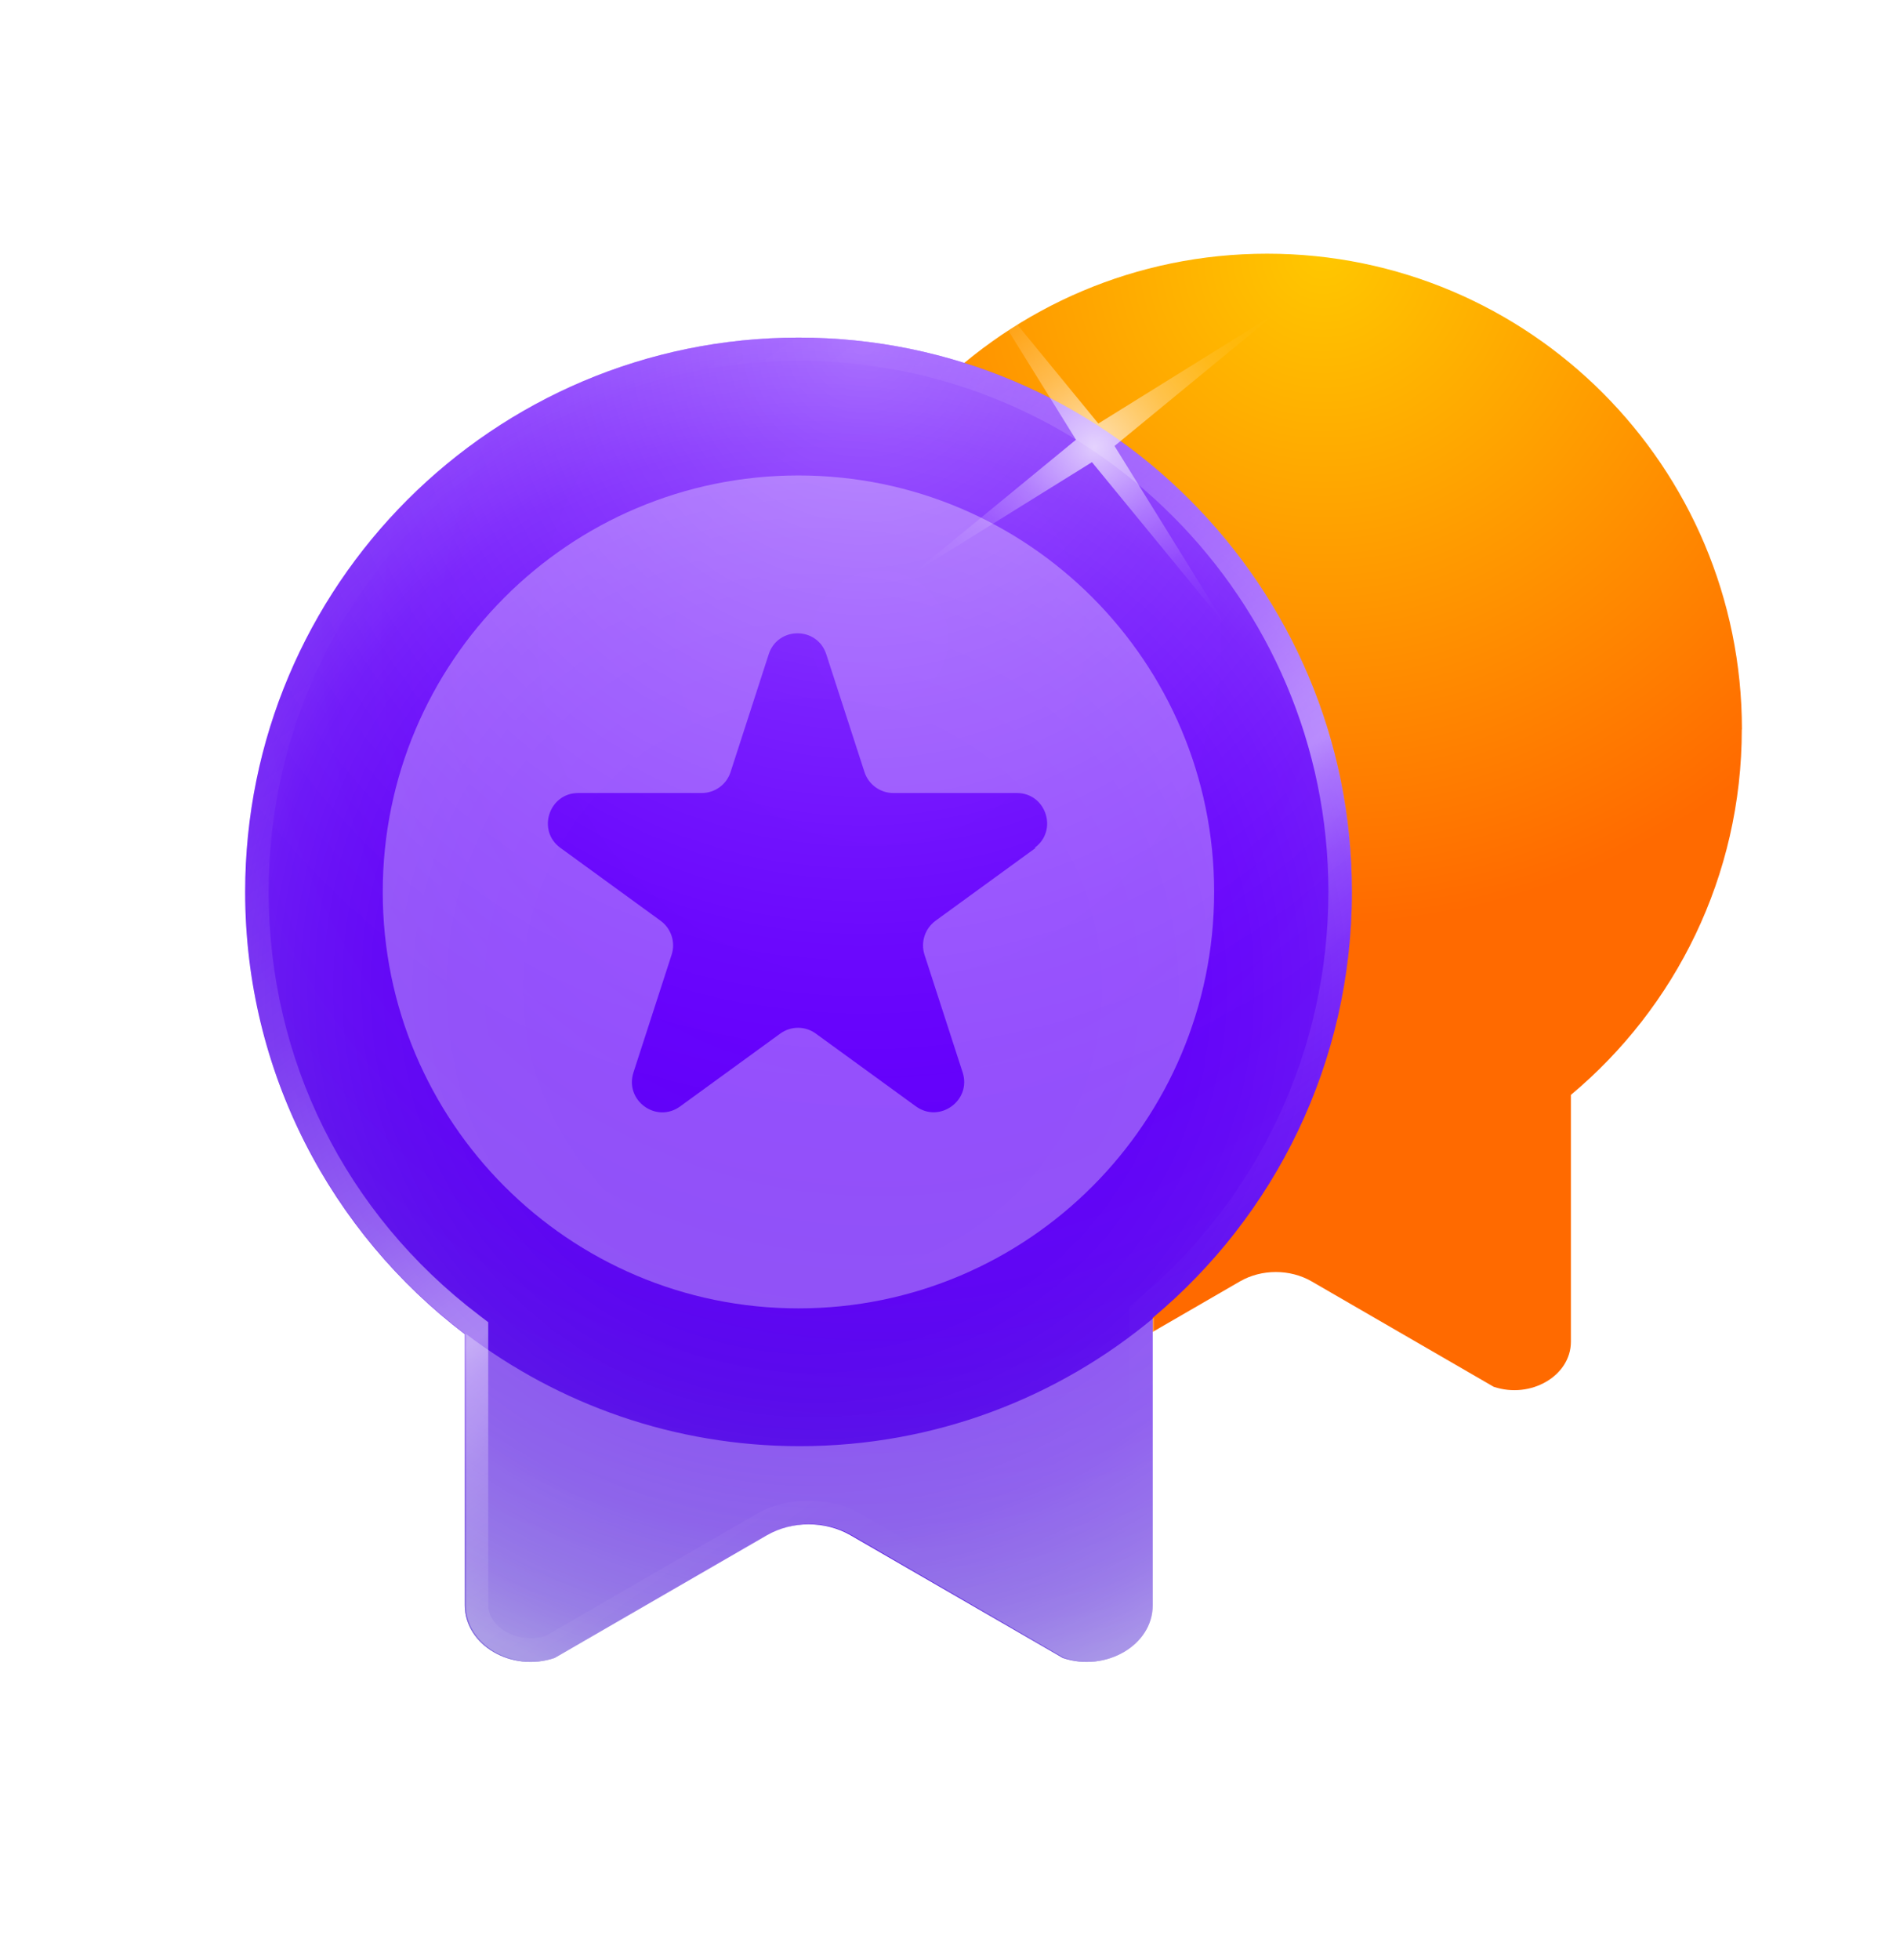 <svg width="30" height="31" viewBox="0 0 30 31" fill="none" xmlns="http://www.w3.org/2000/svg">
<g clip-path="url(#clip0_1_5516)">
<g filter="url(#filter0_d_1_5516)">
<path d="M24.102 11.535C24.102 7.38 20.738 4.012 16.589 4.012C12.439 4.012 9.075 7.38 9.075 11.535C9.075 13.986 10.245 16.163 12.057 17.537V21.218C12.057 21.758 12.693 22.128 13.279 21.931L16.16 20.264C16.503 20.067 16.951 20.067 17.293 20.264L20.174 21.931C20.761 22.128 21.396 21.758 21.396 21.218V17.315C23.048 15.934 24.1 13.858 24.1 11.535H24.102Z" fill="url(#paint0_radial_1_5516)"/>
</g>
<path d="M21.391 14.105C21.391 9.264 17.47 5.339 12.636 5.339C7.802 5.339 3.879 9.262 3.879 14.105C3.879 16.96 5.243 19.495 7.354 21.098V25.388C7.354 26.017 8.092 26.448 8.777 26.219L12.136 24.278C12.535 24.049 13.057 24.049 13.456 24.278L16.815 26.219C17.5 26.448 18.239 26.017 18.239 25.388V20.841C20.165 19.233 21.391 16.814 21.391 14.107V14.105Z" fill="url(#paint1_radial_1_5516)"/>
<path opacity="0.35" d="M21.391 14.105C21.391 9.264 17.47 5.339 12.636 5.339C7.802 5.339 3.879 9.262 3.879 14.105C3.879 16.96 5.243 19.495 7.354 21.098V25.388C7.354 26.017 8.092 26.448 8.777 26.219L12.136 24.278C12.535 24.049 13.057 24.049 13.456 24.278L16.815 26.219C17.5 26.448 18.239 26.017 18.239 25.388V20.841C20.165 19.233 21.391 16.814 21.391 14.107V14.105Z" fill="url(#paint2_radial_1_5516)"/>
<path opacity="0.32" d="M21.391 14.105C21.391 9.264 17.47 5.339 12.636 5.339C7.802 5.339 3.879 9.262 3.879 14.105C3.879 16.96 5.243 19.495 7.354 21.098V25.388C7.354 26.017 8.092 26.448 8.777 26.219L12.136 24.278C12.535 24.049 13.057 24.049 13.456 24.278L16.815 26.219C17.5 26.448 18.239 26.017 18.239 25.388V20.841C20.165 19.233 21.391 16.814 21.391 14.107V14.105Z" fill="url(#paint3_radial_1_5516)"/>
<path opacity="0.31" d="M12.634 7.519C9.001 7.519 6.056 10.468 6.056 14.105C6.056 17.742 9.001 20.691 12.634 20.691C16.266 20.691 19.211 17.742 19.211 14.105C19.211 10.468 16.266 7.519 12.634 7.519ZM16.387 13.409L14.803 14.561C14.636 14.684 14.564 14.899 14.628 15.098L15.232 16.96C15.374 17.401 14.87 17.769 14.493 17.497L12.909 16.346C12.742 16.223 12.513 16.223 12.345 16.346L10.762 17.497C10.385 17.771 9.88 17.404 10.023 16.96L10.627 15.098C10.691 14.901 10.621 14.684 10.452 14.561L8.868 13.409C8.491 13.136 8.686 12.541 9.149 12.541H11.104C11.311 12.541 11.496 12.408 11.56 12.208L12.163 10.347C12.306 9.905 12.931 9.905 13.074 10.347L13.678 12.208C13.742 12.406 13.927 12.541 14.133 12.541H16.089C16.554 12.541 16.746 13.136 16.369 13.409H16.387Z" fill="white"/>
<path opacity="0.31" d="M12.653 22.87C10.671 22.87 8.841 22.209 7.373 21.095V25.385C7.373 26.014 8.112 26.445 8.797 26.216L12.156 24.276C12.555 24.046 13.077 24.046 13.476 24.276L16.835 26.216C17.52 26.445 18.258 26.014 18.258 25.385V20.838C16.739 22.106 14.786 22.87 12.656 22.87H12.653Z" fill="white"/>
<path opacity="0.5" d="M12.634 5.706C17.259 5.706 21.019 9.474 21.019 14.102C21.019 16.6 19.918 18.95 18 20.553L17.867 20.663V25.383C17.867 25.667 17.559 25.906 17.194 25.906C17.116 25.906 17.037 25.893 16.963 25.874L13.641 23.953C13.39 23.807 13.097 23.731 12.796 23.731C12.496 23.731 12.203 23.807 11.951 23.953L8.629 25.874C8.553 25.896 8.477 25.906 8.398 25.906C8.033 25.906 7.725 25.667 7.725 25.383V20.91L7.58 20.799C5.465 19.194 4.251 16.755 4.251 14.102C4.251 9.471 8.014 5.706 12.636 5.706M12.636 5.336C7.802 5.336 3.881 9.262 3.881 14.102C3.881 16.957 5.245 19.492 7.356 21.095V25.386C7.356 25.898 7.846 26.278 8.398 26.278C8.523 26.278 8.651 26.258 8.779 26.216L12.139 24.276C12.338 24.16 12.567 24.103 12.799 24.103C13.03 24.103 13.259 24.16 13.459 24.276L16.818 26.216C16.946 26.258 17.074 26.278 17.199 26.278C17.751 26.278 18.241 25.896 18.241 25.386V20.839C20.167 19.231 21.393 16.812 21.393 14.105C21.393 9.264 17.473 5.339 12.639 5.339L12.636 5.336Z" fill="url(#paint4_linear_1_5516)"/>
<path opacity="0.71" d="M17.278 7.309L19.386 9.879L17.635 7.053L20.201 4.945L17.379 6.698L15.271 4.126L17.025 6.954L14.456 9.062L17.278 7.309Z" fill="url(#paint5_radial_1_5516)"/>
</g>
<defs>
<filter id="filter0_d_1_5516" x="7.335" y="-1.188" width="25.427" height="28.372" filterUnits="userSpaceOnUse" color-interpolation-filters="sRGB">
<feFlood flood-opacity="0" result="BackgroundImageFix"/>
<feColorMatrix in="SourceAlpha" type="matrix" values="0 0 0 0 0 0 0 0 0 0 0 0 0 0 0 0 0 0 127 0" result="hardAlpha"/>
<feOffset dx="3.46"/>
<feGaussianBlur stdDeviation="2.6"/>
<feColorMatrix type="matrix" values="0 0 0 0 0 0 0 0 0 0 0 0 0 0 0 0 0 0 0.33 0"/>
<feBlend mode="normal" in2="BackgroundImageFix" result="effect1_dropShadow_1_5516"/>
<feBlend mode="normal" in="SourceGraphic" in2="effect1_dropShadow_1_5516" result="shape"/>
</filter>
<radialGradient id="paint0_radial_1_5516" cx="0" cy="0" r="1" gradientUnits="userSpaceOnUse" gradientTransform="translate(17.473 4.057) scale(10.565 10.578)">
<stop stop-color="#FFC700"/>
<stop offset="1" stop-color="#FF6A00"/>
</radialGradient>
<radialGradient id="paint1_radial_1_5516" cx="0" cy="0" r="1" gradientUnits="userSpaceOnUse" gradientTransform="translate(13.922 10.076) scale(19.719 19.743)">
<stop stop-color="#6800FF"/>
<stop offset="0.33" stop-color="#6500FC"/>
<stop offset="0.52" stop-color="#5F04F4"/>
<stop offset="0.67" stop-color="#5309E6"/>
<stop offset="0.81" stop-color="#4311D2"/>
<stop offset="0.93" stop-color="#2E1CB9"/>
<stop offset="1" stop-color="#1F24A6"/>
</radialGradient>
<radialGradient id="paint2_radial_1_5516" cx="0" cy="0" r="1" gradientUnits="userSpaceOnUse" gradientTransform="translate(12.855 15.623) scale(11.634 11.648)">
<stop stop-color="white" stop-opacity="0"/>
<stop offset="0.37" stop-color="white" stop-opacity="0"/>
<stop offset="0.51" stop-color="white" stop-opacity="0.03"/>
<stop offset="0.6" stop-color="white" stop-opacity="0.08"/>
<stop offset="0.68" stop-color="white" stop-opacity="0.15"/>
<stop offset="0.75" stop-color="white" stop-opacity="0.23"/>
<stop offset="0.8" stop-color="white" stop-opacity="0.34"/>
<stop offset="0.86" stop-color="white" stop-opacity="0.47"/>
<stop offset="0.91" stop-color="white" stop-opacity="0.61"/>
<stop offset="0.95" stop-color="white" stop-opacity="0.78"/>
<stop offset="0.99" stop-color="white" stop-opacity="0.96"/>
<stop offset="1" stop-color="white"/>
</radialGradient>
<radialGradient id="paint3_radial_1_5516" cx="0" cy="0" r="1" gradientUnits="userSpaceOnUse" gradientTransform="translate(13.665 5.391) scale(12.309 12.324)">
<stop stop-color="white"/>
<stop offset="0.07" stop-color="white" stop-opacity="0.89"/>
<stop offset="0.27" stop-color="white" stop-opacity="0.63"/>
<stop offset="0.46" stop-color="white" stop-opacity="0.4"/>
<stop offset="0.63" stop-color="white" stop-opacity="0.23"/>
<stop offset="0.78" stop-color="white" stop-opacity="0.1"/>
<stop offset="0.91" stop-color="white" stop-opacity="0.03"/>
<stop offset="1" stop-color="white" stop-opacity="0"/>
</radialGradient>
<linearGradient id="paint4_linear_1_5516" x1="6.701" y1="7.669" x2="19.78" y2="26.038" gradientUnits="userSpaceOnUse">
<stop stop-color="white" stop-opacity="0"/>
<stop offset="0.05" stop-color="white" stop-opacity="0.02"/>
<stop offset="0.12" stop-color="white" stop-opacity="0.08"/>
<stop offset="0.18" stop-color="white" stop-opacity="0.17"/>
<stop offset="0.26" stop-color="white" stop-opacity="0.3"/>
<stop offset="0.33" stop-color="white" stop-opacity="0.47"/>
<stop offset="0.41" stop-color="white" stop-opacity="0.67"/>
<stop offset="0.48" stop-color="white" stop-opacity="0.91"/>
<stop offset="0.51" stop-color="white" stop-opacity="0.96"/>
<stop offset="0.53" stop-color="white" stop-opacity="0.78"/>
<stop offset="0.56" stop-color="white" stop-opacity="0.61"/>
<stop offset="0.58" stop-color="white" stop-opacity="0.47"/>
<stop offset="0.61" stop-color="white" stop-opacity="0.34"/>
<stop offset="0.64" stop-color="white" stop-opacity="0.23"/>
<stop offset="0.67" stop-color="white" stop-opacity="0.15"/>
<stop offset="0.71" stop-color="white" stop-opacity="0.08"/>
<stop offset="0.75" stop-color="white" stop-opacity="0.03"/>
<stop offset="0.82" stop-color="white" stop-opacity="0"/>
<stop offset="1" stop-color="white" stop-opacity="0"/>
</linearGradient>
<radialGradient id="paint5_radial_1_5516" cx="0" cy="0" r="1" gradientUnits="userSpaceOnUse" gradientTransform="translate(17.317 7.069) rotate(54.224) scale(3.537 3.535)">
<stop stop-color="white"/>
<stop offset="0.09" stop-color="white" stop-opacity="0.84"/>
<stop offset="0.23" stop-color="white" stop-opacity="0.62"/>
<stop offset="0.36" stop-color="white" stop-opacity="0.43"/>
<stop offset="0.5" stop-color="white" stop-opacity="0.28"/>
<stop offset="0.63" stop-color="white" stop-opacity="0.15"/>
<stop offset="0.76" stop-color="white" stop-opacity="0.07"/>
<stop offset="0.89" stop-color="white" stop-opacity="0.02"/>
<stop offset="1" stop-color="white" stop-opacity="0"/>
</radialGradient>
<clipPath id="clip0_1_5516">
<rect width="30" height="30" fill="white" transform="matrix(1 0 0 -1 0 30.825)"/>
</clipPath>
</defs>
</svg>
